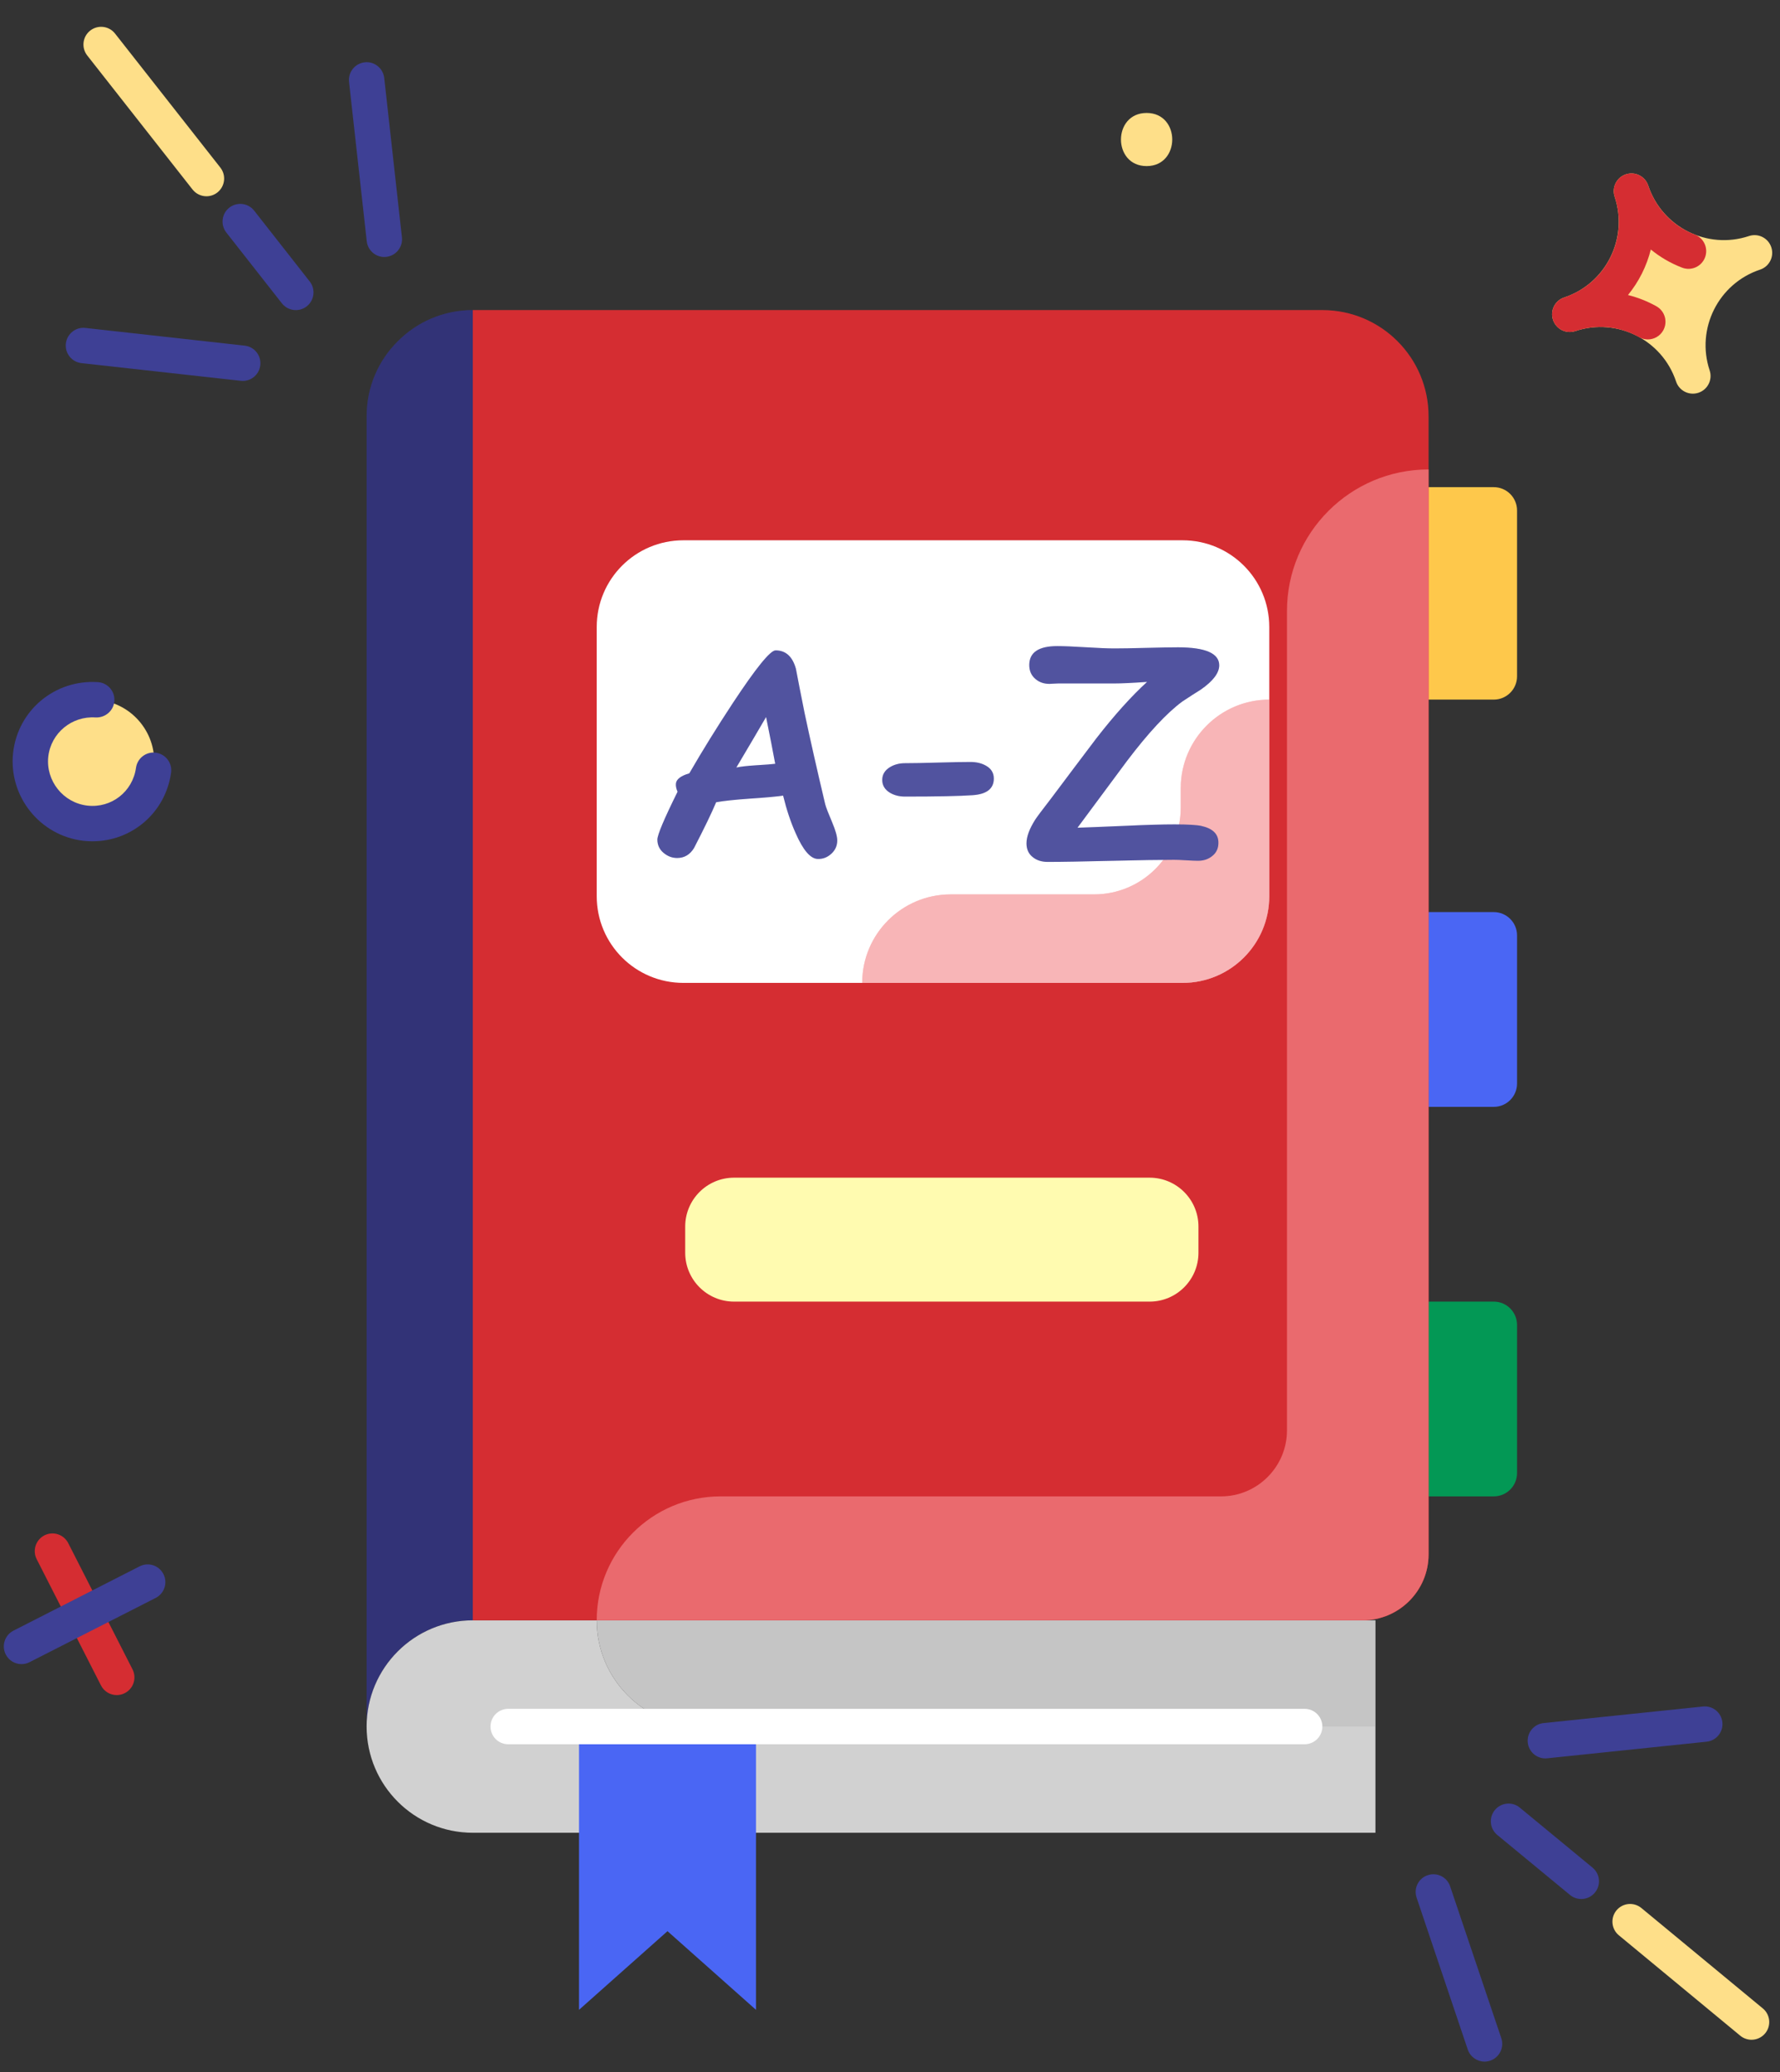 <svg width="55" height="64" viewBox="0 0 55 64" fill="none" xmlns="http://www.w3.org/2000/svg">
<rect x="0" y="0" width="55" height="64" fill="#333333" stroke="none"/>
<path d="M14.609 9.578V53.328H11.328V12.859C11.328 11.952 11.694 11.131 12.291 10.541C12.881 9.945 13.702 9.578 14.609 9.578Z" fill="#3E4095"/>
<path d="M14.609 9.578V53.328H11.328V12.859C11.328 11.952 11.694 11.131 12.291 10.541C12.881 9.945 13.702 9.578 14.609 9.578Z" fill="black" fill-opacity="0.2"/>
<path d="M42.5 50.047H14.609C12.797 50.047 11.328 51.516 11.328 53.328C11.328 55.141 12.797 56.609 14.609 56.609H42.5V50.047Z" fill="#181818"/>
<path d="M42.5 50.047H14.609C12.797 50.047 11.328 51.516 11.328 53.328C11.328 55.141 12.797 56.609 14.609 56.609H42.5V50.047Z" fill="white" fill-opacity="0.8"/>
<path d="M42.5 50.047V53.328H21.719C19.906 53.328 18.438 51.859 18.438 50.047H42.5Z" fill="#181818"/>
<path d="M42.5 50.047V53.328H21.719C19.906 53.328 18.438 51.859 18.438 50.047H42.5Z" fill="white" fill-opacity="0.75"/>
<path d="M46.155 21.609H42.126C41.728 21.609 41.406 21.287 41.406 20.89V15.767C41.406 15.369 41.728 15.047 42.126 15.047H46.155C46.553 15.047 46.875 15.369 46.875 15.767V20.89C46.875 21.287 46.553 21.609 46.155 21.609Z" fill="#FEC84B"/>
<path d="M46.155 46.219H42.126C41.728 46.219 41.406 45.897 41.406 45.499V40.923C41.406 40.525 41.728 40.203 42.126 40.203H46.155C46.553 40.203 46.875 40.525 46.875 40.923V45.499C46.875 45.897 46.553 46.219 46.155 46.219Z" fill="#039855"/>
<path d="M46.155 34.188H42.126C41.728 34.188 41.406 33.865 41.406 33.468V28.892C41.406 28.494 41.728 28.172 42.126 28.172H46.155C46.553 28.172 46.875 28.494 46.875 28.892V33.468C46.875 33.865 46.553 34.188 46.155 34.188Z" fill="#4A66F4"/>
<path d="M42.106 50.047H14.609V9.578H40.862C42.672 9.578 44.141 11.046 44.141 12.857V48.013C44.141 49.136 43.23 50.047 42.106 50.047Z" fill="#EC3237"/>
<path d="M42.106 50.047H14.609V9.578H40.862C42.672 9.578 44.141 11.046 44.141 12.857V48.013C44.141 49.136 43.23 50.047 42.106 50.047Z" fill="black" fill-opacity="0.1"/>
<g opacity="0.7">
<path d="M44.141 14.5V48.013C44.141 49.131 43.225 50.047 42.106 50.047H18.438C18.438 47.933 20.151 46.219 22.266 46.219H37.731C38.85 46.219 39.766 45.303 39.766 44.184V18.875C39.766 16.459 41.724 14.5 44.141 14.5Z" fill="#EC3237"/>
<path d="M44.141 14.5V48.013C44.141 49.131 43.225 50.047 42.106 50.047H18.438C18.438 47.933 20.151 46.219 22.266 46.219H37.731C38.85 46.219 39.766 45.303 39.766 44.184V18.875C39.766 16.459 41.724 14.5 44.141 14.5Z" fill="white" fill-opacity="0.4"/>
</g>
<path d="M17.891 53.328V62.078L19.258 60.863L20.625 59.648L21.992 60.863L23.359 62.078V53.328H17.891Z" fill="#4A66F4"/>
<path d="M40.312 53.875H15.703C15.401 53.875 15.156 53.63 15.156 53.328C15.156 53.026 15.401 52.781 15.703 52.781H40.312C40.614 52.781 40.859 53.026 40.859 53.328C40.859 53.63 40.614 53.875 40.312 53.875Z" fill="white"/>
<path d="M29.309 16.688H36.539C38.021 16.688 39.219 17.885 39.219 19.367V27.68C39.219 29.162 38.021 30.359 36.539 30.359H21.117C19.635 30.359 18.438 29.162 18.438 27.68V19.367C18.438 17.885 19.635 16.688 21.117 16.688H26.575H29.309Z" fill="white"/>
<g opacity="0.6">
<path d="M26.641 30.359C26.641 28.849 27.865 27.625 29.375 27.625H33.805C35.285 27.625 36.484 26.425 36.484 24.945V24.344C36.484 22.834 37.709 21.609 39.219 21.609V27.68C39.219 29.16 38.019 30.359 36.539 30.359H26.641Z" fill="#EC3237"/>
<path d="M26.641 30.359C26.641 28.849 27.865 27.625 29.375 27.625H33.805C35.285 27.625 36.484 26.425 36.484 24.945V24.344C36.484 22.834 37.709 21.609 39.219 21.609V27.68C39.219 29.16 38.019 30.359 36.539 30.359H26.641Z" fill="white" fill-opacity="0.4"/>
</g>
<path d="M9.141 9.578C8.979 9.578 8.818 9.507 8.71 9.369L6.993 7.182C6.807 6.944 6.848 6.6 7.085 6.414C7.323 6.228 7.667 6.269 7.853 6.506L9.57 8.694C9.757 8.932 9.715 9.275 9.478 9.462C9.378 9.54 9.259 9.578 9.141 9.578Z" fill="#3E4095"/>
<path d="M6.379 6.062C6.218 6.062 6.057 5.99 5.949 5.853L2.695 1.713C2.509 1.475 2.55 1.132 2.787 0.945C3.025 0.759 3.368 0.799 3.555 1.037L6.809 5.177C6.995 5.414 6.954 5.758 6.717 5.945C6.617 6.023 6.498 6.062 6.379 6.062Z" fill="#FEDF89"/>
<path d="M11.874 7.938C11.6 7.938 11.363 7.731 11.332 7.451L10.785 2.529C10.752 2.229 10.968 1.959 11.268 1.925C11.565 1.889 11.838 2.107 11.872 2.408L12.419 7.33C12.452 7.63 12.236 7.9 11.936 7.934C11.915 7.936 11.895 7.938 11.874 7.938Z" fill="#3E4095"/>
<path d="M7.501 11.766C7.48 11.766 7.46 11.764 7.439 11.762L2.517 11.216C2.217 11.182 2.001 10.912 2.035 10.612C2.068 10.312 2.341 10.094 2.638 10.129L7.56 10.676C7.86 10.709 8.076 10.979 8.043 11.279C8.012 11.559 7.776 11.766 7.501 11.766Z" fill="#3E4095"/>
<path d="M48.86 58.655C48.737 58.655 48.614 58.614 48.512 58.53L46.264 56.676C46.031 56.483 45.998 56.139 46.19 55.906C46.383 55.673 46.728 55.64 46.96 55.832L49.208 57.686C49.441 57.879 49.474 58.223 49.282 58.456C49.174 58.587 49.018 58.655 48.86 58.655Z" fill="#3E4095"/>
<path d="M54.121 63.002C53.998 63.002 53.874 62.961 53.772 62.877L50.021 59.776C49.788 59.584 49.755 59.239 49.947 59.006C50.14 58.773 50.484 58.742 50.717 58.933L54.469 62.034C54.702 62.226 54.734 62.571 54.542 62.804C54.434 62.934 54.278 63.002 54.121 63.002Z" fill="#FEDF89"/>
<path d="M45.871 63.677C45.642 63.677 45.43 63.532 45.352 63.304L43.771 58.611C43.675 58.325 43.828 58.015 44.114 57.919C44.4 57.822 44.711 57.975 44.807 58.262L46.389 62.955C46.485 63.241 46.331 63.551 46.045 63.648C45.987 63.667 45.929 63.677 45.871 63.677Z" fill="#3E4095"/>
<path d="M47.749 54.312C47.473 54.312 47.235 54.103 47.206 53.822C47.175 53.522 47.393 53.253 47.693 53.221L52.619 52.709C52.92 52.677 53.188 52.895 53.219 53.196C53.251 53.496 53.032 53.765 52.732 53.796L47.806 54.309C47.788 54.311 47.768 54.312 47.749 54.312Z" fill="#3E4095"/>
<path d="M3.607 52.356C3.408 52.356 3.216 52.247 3.12 52.057L1.134 48.159C0.997 47.89 1.104 47.561 1.373 47.423C1.642 47.286 1.971 47.394 2.108 47.663L4.094 51.561C4.231 51.83 4.124 52.159 3.855 52.296C3.776 52.337 3.69 52.356 3.607 52.356Z" fill="#EC3237"/>
<path d="M3.607 52.356C3.408 52.356 3.216 52.247 3.12 52.057L1.134 48.159C0.997 47.89 1.104 47.561 1.373 47.423C1.642 47.286 1.971 47.394 2.108 47.663L4.094 51.561C4.231 51.83 4.124 52.159 3.855 52.296C3.776 52.337 3.69 52.356 3.607 52.356Z" fill="black" fill-opacity="0.1"/>
<path d="M0.665 51.4C0.466 51.4 0.274 51.291 0.177 51.101C0.041 50.832 0.147 50.503 0.416 50.366L4.314 48.38C4.584 48.242 4.913 48.349 5.05 48.619C5.187 48.888 5.08 49.217 4.811 49.355L0.913 51.34C0.834 51.381 0.748 51.4 0.665 51.4Z" fill="#3E4095"/>
<path d="M4.754 23.738C4.635 24.788 3.688 25.544 2.637 25.425C1.587 25.307 0.831 24.36 0.95 23.309C1.068 22.259 2.015 21.503 3.066 21.621C4.116 21.74 4.872 22.687 4.754 23.738Z" fill="#FEDF89"/>
<path d="M2.858 25.985C2.766 25.985 2.672 25.981 2.578 25.97C1.232 25.815 0.258 24.595 0.405 23.25C0.553 21.934 1.699 20.982 3.027 21.069C3.328 21.09 3.555 21.351 3.534 21.652C3.513 21.953 3.251 22.175 2.951 22.16C2.219 22.111 1.575 22.64 1.492 23.37C1.411 24.117 1.952 24.797 2.701 24.883C3.442 24.967 4.1 24.452 4.202 23.715C4.244 23.416 4.52 23.206 4.819 23.249C5.118 23.291 5.327 23.567 5.286 23.866C5.114 25.101 4.074 25.985 2.858 25.985Z" fill="#3E4095"/>
<path d="M25.265 26.531C25.039 26.522 24.813 26.257 24.585 25.736C24.434 25.4 24.305 25.013 24.197 24.574C23.986 24.606 23.641 24.637 23.163 24.668C22.712 24.7 22.368 24.736 22.128 24.779C21.997 25.093 21.77 25.564 21.445 26.193C21.32 26.398 21.146 26.501 20.924 26.501C20.767 26.501 20.626 26.447 20.5 26.34C20.375 26.234 20.312 26.098 20.312 25.933C20.312 25.787 20.52 25.294 20.936 24.454C20.896 24.366 20.879 24.284 20.885 24.206C20.896 24.07 21.034 23.963 21.299 23.886C21.703 23.186 22.154 22.459 22.649 21.707C23.362 20.628 23.8 20.088 23.965 20.088C24.279 20.088 24.488 20.278 24.593 20.656C24.65 20.961 24.74 21.419 24.862 22.028C25.036 22.848 25.248 23.787 25.499 24.844C25.518 24.924 25.591 25.112 25.716 25.407C25.819 25.652 25.87 25.836 25.87 25.959C25.87 26.124 25.808 26.262 25.684 26.373C25.562 26.484 25.422 26.536 25.265 26.531ZM23.671 22.147C23.449 22.529 23.143 23.048 22.752 23.707C22.88 23.678 23.08 23.655 23.351 23.638C23.669 23.619 23.87 23.603 23.953 23.591C23.885 23.221 23.791 22.74 23.671 22.147Z" fill="#3E4095"/>
<path d="M25.265 26.531C25.039 26.522 24.813 26.257 24.585 25.736C24.434 25.4 24.305 25.013 24.197 24.574C23.986 24.606 23.641 24.637 23.163 24.668C22.712 24.7 22.368 24.736 22.128 24.779C21.997 25.093 21.77 25.564 21.445 26.193C21.32 26.398 21.146 26.501 20.924 26.501C20.767 26.501 20.626 26.447 20.5 26.34C20.375 26.234 20.312 26.098 20.312 25.933C20.312 25.787 20.52 25.294 20.936 24.454C20.896 24.366 20.879 24.284 20.885 24.206C20.896 24.07 21.034 23.963 21.299 23.886C21.703 23.186 22.154 22.459 22.649 21.707C23.362 20.628 23.8 20.088 23.965 20.088C24.279 20.088 24.488 20.278 24.593 20.656C24.65 20.961 24.74 21.419 24.862 22.028C25.036 22.848 25.248 23.787 25.499 24.844C25.518 24.924 25.591 25.112 25.716 25.407C25.819 25.652 25.87 25.836 25.87 25.959C25.87 26.124 25.808 26.262 25.684 26.373C25.562 26.484 25.422 26.536 25.265 26.531ZM23.671 22.147C23.449 22.529 23.143 23.048 22.752 23.707C22.88 23.678 23.08 23.655 23.351 23.638C23.669 23.619 23.87 23.603 23.953 23.591C23.885 23.221 23.791 22.74 23.671 22.147Z" fill="white" fill-opacity="0.1"/>
<path d="M30.059 24.561C29.665 24.589 28.966 24.604 27.961 24.604C27.784 24.604 27.629 24.564 27.495 24.484C27.338 24.387 27.26 24.256 27.26 24.09C27.26 23.925 27.338 23.794 27.495 23.697C27.629 23.615 27.784 23.573 27.961 23.573C28.186 23.573 28.523 23.567 28.974 23.554C29.424 23.541 29.761 23.535 29.986 23.535C30.163 23.535 30.318 23.57 30.452 23.642C30.622 23.733 30.708 23.868 30.708 24.047C30.708 24.359 30.491 24.53 30.059 24.561Z" fill="#3E4095"/>
<path d="M30.059 24.561C29.665 24.589 28.966 24.604 27.961 24.604C27.784 24.604 27.629 24.564 27.495 24.484C27.338 24.387 27.26 24.256 27.26 24.09C27.26 23.925 27.338 23.794 27.495 23.697C27.629 23.615 27.784 23.573 27.961 23.573C28.186 23.573 28.523 23.567 28.974 23.554C29.424 23.541 29.761 23.535 29.986 23.535C30.163 23.535 30.318 23.57 30.452 23.642C30.622 23.733 30.708 23.868 30.708 24.047C30.708 24.359 30.491 24.53 30.059 24.561Z" fill="white" fill-opacity="0.1"/>
<path d="M37.108 21.297C36.951 21.394 36.76 21.518 36.531 21.669C36.05 22.025 35.48 22.637 34.822 23.506C34.318 24.184 33.814 24.863 33.31 25.544L33.293 25.566C33.501 25.56 34.002 25.54 34.797 25.506C35.421 25.477 35.917 25.463 36.288 25.463C36.696 25.463 36.972 25.479 37.117 25.51C37.459 25.585 37.636 25.748 37.647 26.001C37.656 26.189 37.59 26.338 37.451 26.445C37.331 26.54 37.187 26.587 37.019 26.587C36.937 26.587 36.812 26.582 36.647 26.572C36.482 26.561 36.358 26.557 36.276 26.557C35.842 26.557 35.193 26.568 34.325 26.589C33.458 26.61 32.808 26.622 32.375 26.622C32.19 26.622 32.038 26.575 31.918 26.48C31.784 26.378 31.717 26.234 31.717 26.049C31.717 25.844 31.807 25.601 31.986 25.318C32.043 25.23 32.204 25.015 32.469 24.673C32.936 24.049 33.405 23.427 33.875 22.806C34.433 22.088 34.956 21.507 35.443 21.062C34.998 21.094 34.659 21.11 34.426 21.11H32.7C32.668 21.11 32.623 21.112 32.563 21.116C32.504 21.12 32.458 21.123 32.427 21.123C32.258 21.123 32.116 21.075 32 20.977C31.868 20.869 31.803 20.724 31.803 20.541C31.803 20.151 32.092 19.956 32.67 19.956C32.867 19.956 33.16 19.968 33.55 19.992C33.94 20.016 34.234 20.028 34.43 20.028C34.65 20.028 34.978 20.023 35.415 20.011C35.852 20 36.18 19.994 36.4 19.994C37.249 19.994 37.673 20.18 37.673 20.55C37.672 20.786 37.484 21.035 37.108 21.297Z" fill="#3E4095"/>
<path d="M37.108 21.297C36.951 21.394 36.76 21.518 36.531 21.669C36.05 22.025 35.48 22.637 34.822 23.506C34.318 24.184 33.814 24.863 33.31 25.544L33.293 25.566C33.501 25.56 34.002 25.54 34.797 25.506C35.421 25.477 35.917 25.463 36.288 25.463C36.696 25.463 36.972 25.479 37.117 25.51C37.459 25.585 37.636 25.748 37.647 26.001C37.656 26.189 37.59 26.338 37.451 26.445C37.331 26.54 37.187 26.587 37.019 26.587C36.937 26.587 36.812 26.582 36.647 26.572C36.482 26.561 36.358 26.557 36.276 26.557C35.842 26.557 35.193 26.568 34.325 26.589C33.458 26.61 32.808 26.622 32.375 26.622C32.19 26.622 32.038 26.575 31.918 26.48C31.784 26.378 31.717 26.234 31.717 26.049C31.717 25.844 31.807 25.601 31.986 25.318C32.043 25.23 32.204 25.015 32.469 24.673C32.936 24.049 33.405 23.427 33.875 22.806C34.433 22.088 34.956 21.507 35.443 21.062C34.998 21.094 34.659 21.11 34.426 21.11H32.7C32.668 21.11 32.623 21.112 32.563 21.116C32.504 21.12 32.458 21.123 32.427 21.123C32.258 21.123 32.116 21.075 32 20.977C31.868 20.869 31.803 20.724 31.803 20.541C31.803 20.151 32.092 19.956 32.67 19.956C32.867 19.956 33.16 19.968 33.55 19.992C33.94 20.016 34.234 20.028 34.43 20.028C34.65 20.028 34.978 20.023 35.415 20.011C35.852 20 36.18 19.994 36.4 19.994C37.249 19.994 37.673 20.18 37.673 20.55C37.672 20.786 37.484 21.035 37.108 21.297Z" fill="white" fill-opacity="0.1"/>
<path d="M35.522 40.203H22.681C21.848 40.203 21.172 39.527 21.172 38.694V37.884C21.172 37.051 21.848 36.375 22.681 36.375H35.522C36.355 36.375 37.031 37.051 37.031 37.884V38.694C37.031 39.527 36.355 40.203 35.522 40.203Z" fill="#FFFBB0"/>
<path d="M35.429 5.13C36.484 5.13 36.486 3.489 35.429 3.489C34.373 3.489 34.372 5.13 35.429 5.13Z" fill="#FEDF89"/>
<path d="M52.48 12.131C52.193 12.226 51.884 12.071 51.789 11.785C51.361 10.497 49.965 9.797 48.677 10.226C48.39 10.321 48.081 10.166 47.986 9.879C47.891 9.593 48.045 9.283 48.332 9.188C49.62 8.76 50.319 7.364 49.891 6.076C49.796 5.79 49.951 5.48 50.237 5.385C50.524 5.29 50.833 5.445 50.928 5.731C51.357 7.019 52.752 7.719 54.04 7.291C54.327 7.195 54.636 7.35 54.731 7.637C54.827 7.923 54.671 8.233 54.385 8.328C53.097 8.756 52.398 10.152 52.826 11.44C52.922 11.726 52.767 12.036 52.48 12.131Z" fill="#FEDF89"/>
<path d="M50.915 10.484C50.824 10.484 50.732 10.461 50.647 10.414C50.039 10.072 49.339 10.006 48.677 10.226C48.391 10.322 48.081 10.166 47.986 9.88C47.891 9.593 48.045 9.283 48.332 9.188C48.956 8.98 49.462 8.543 49.757 7.956C50.051 7.369 50.098 6.703 49.892 6.079L49.891 6.077C49.795 5.79 49.951 5.48 50.237 5.385C50.524 5.289 50.833 5.445 50.928 5.731C50.929 5.733 50.929 5.734 50.929 5.735C51.163 6.434 51.687 6.985 52.367 7.245C52.649 7.353 52.791 7.67 52.683 7.952C52.575 8.235 52.258 8.375 51.976 8.267C51.621 8.131 51.295 7.941 51.008 7.706C50.945 7.959 50.853 8.208 50.734 8.447C50.613 8.687 50.468 8.91 50.302 9.113C50.607 9.188 50.903 9.305 51.182 9.461C51.445 9.609 51.539 9.942 51.391 10.206C51.292 10.383 51.106 10.484 50.915 10.484Z" fill="#EC3237"/>
<path d="M50.915 10.484C50.824 10.484 50.732 10.461 50.647 10.414C50.039 10.072 49.339 10.006 48.677 10.226C48.391 10.322 48.081 10.166 47.986 9.88C47.891 9.593 48.045 9.283 48.332 9.188C48.956 8.98 49.462 8.543 49.757 7.956C50.051 7.369 50.098 6.703 49.892 6.079L49.891 6.077C49.795 5.79 49.951 5.48 50.237 5.385C50.524 5.289 50.833 5.445 50.928 5.731C50.929 5.733 50.929 5.734 50.929 5.735C51.163 6.434 51.687 6.985 52.367 7.245C52.649 7.353 52.791 7.67 52.683 7.952C52.575 8.235 52.258 8.375 51.976 8.267C51.621 8.131 51.295 7.941 51.008 7.706C50.945 7.959 50.853 8.208 50.734 8.447C50.613 8.687 50.468 8.91 50.302 9.113C50.607 9.188 50.903 9.305 51.182 9.461C51.445 9.609 51.539 9.942 51.391 10.206C51.292 10.383 51.106 10.484 50.915 10.484Z" fill="black" fill-opacity="0.1"/>
</svg>
